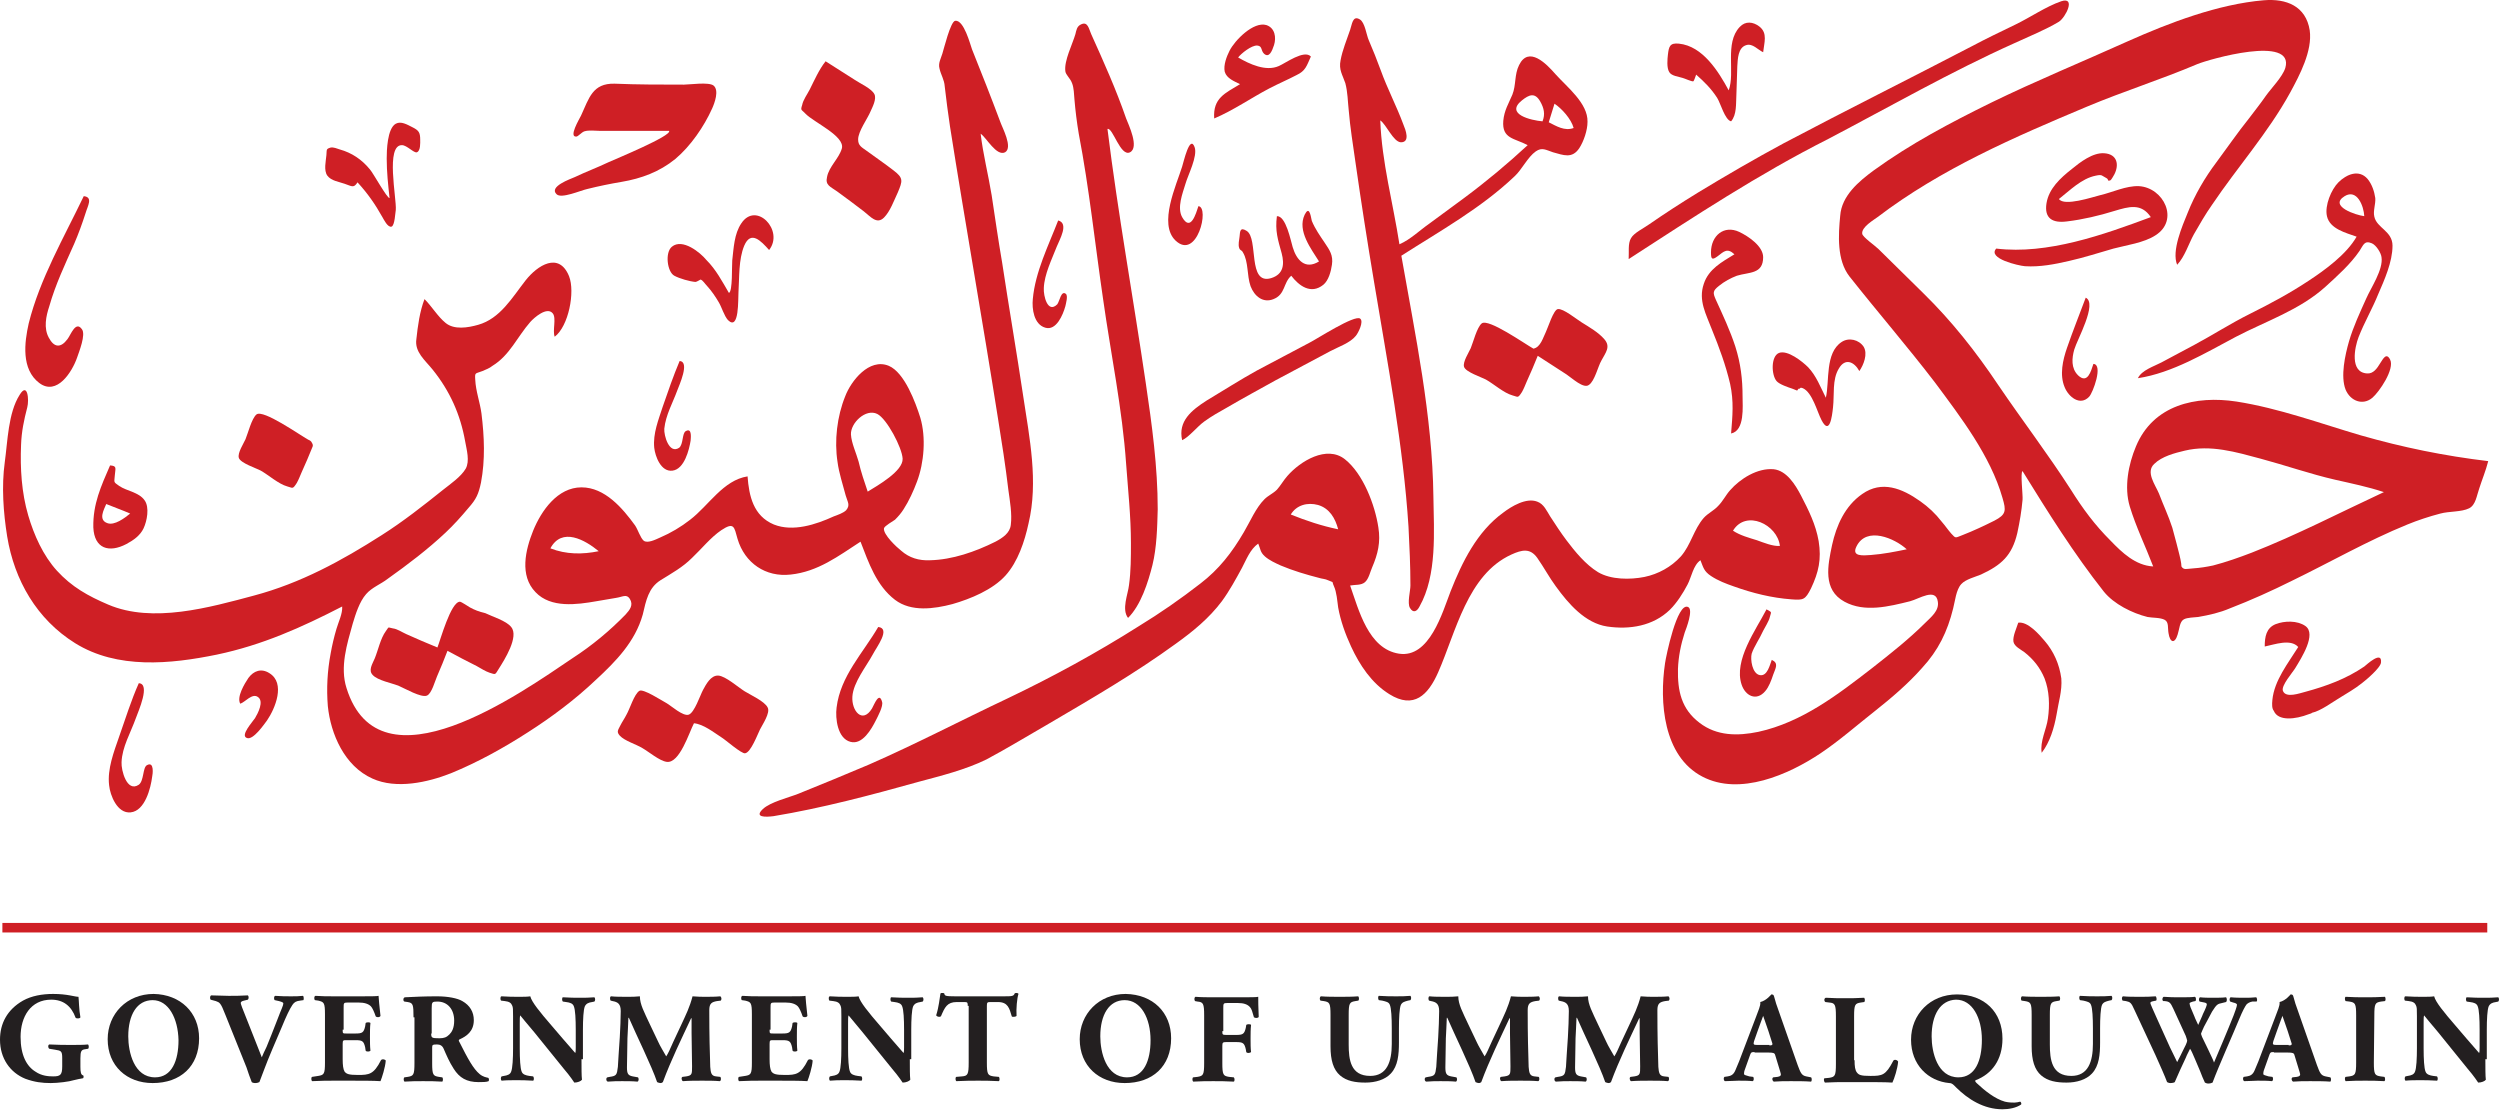 <svg width="227" height="101" viewBox="0 0 227 101" fill="none" xmlns="http://www.w3.org/2000/svg">
<path d="M214.372 39.534C210.678 38.452 206.941 37.067 203.073 36.461C199.379 35.899 195.511 36.764 193.947 40.529C193.252 42.173 192.861 44.251 193.382 45.981C193.947 47.842 194.816 49.617 195.511 51.434C193.904 51.347 192.687 50.179 191.644 49.097C190.21 47.669 189.123 46.198 188.037 44.467C185.951 41.221 183.604 38.149 181.431 34.947C179.432 31.961 177.216 29.148 174.652 26.638C173.305 25.297 171.914 23.955 170.567 22.614C170.263 22.311 169.133 21.532 169.09 21.229C169.003 20.623 170.133 19.974 170.48 19.715C176.217 15.344 182.909 12.445 189.514 9.675C192.817 8.291 196.25 7.209 199.509 5.824C200.552 5.391 208.375 3.141 207.506 6.17C207.245 6.992 206.245 7.988 205.724 8.723C205.246 9.416 204.724 10.065 204.203 10.757C203.16 12.055 202.247 13.397 201.248 14.738C200.205 16.123 199.292 17.681 198.64 19.325C198.162 20.494 197.163 22.787 197.684 24.042C198.38 23.306 198.727 22.138 199.205 21.273C199.727 20.364 200.248 19.455 200.857 18.59C203.16 15.171 205.941 12.055 207.94 8.42C208.809 6.819 209.983 4.612 209.722 2.752C209.374 0.545 207.592 -0.148 205.55 0.025C201.422 0.372 196.989 2.059 193.208 3.747C189.08 5.608 184.865 7.339 180.78 9.329C177.086 11.147 173.479 13.051 170.133 15.474C168.786 16.469 167.221 17.767 167.091 19.585C166.917 21.359 166.787 23.609 167.916 25.081C170.48 28.326 173.175 31.442 175.695 34.73C178.042 37.889 180.736 41.395 181.823 45.203C182.17 46.371 182.17 46.717 181.084 47.28C180.128 47.756 179.215 48.188 178.216 48.578C177.52 48.838 177.607 48.924 177.173 48.448C176.868 48.102 176.608 47.712 176.304 47.366C175.739 46.631 175.087 46.025 174.348 45.505C172.697 44.337 170.871 43.602 169.09 44.856C167.525 45.938 166.743 47.712 166.352 49.487C165.961 51.347 165.483 53.554 167.482 54.636C169.307 55.632 171.523 55.069 173.435 54.593C174.261 54.377 175.782 53.338 175.956 54.636C176.086 55.458 175.348 56.021 174.783 56.584C173.305 58.055 171.654 59.353 170.002 60.651C166.873 63.074 163.614 65.584 159.66 66.45C157.791 66.839 155.879 66.839 154.314 65.628C152.663 64.373 152.315 62.728 152.359 60.738C152.402 59.613 152.62 58.531 152.967 57.449C153.098 57.103 153.793 55.328 153.271 55.112C152.272 54.679 151.272 59.613 151.186 60.218C150.664 63.724 151.012 68.657 154.575 70.517C157.965 72.292 162.397 70.344 165.309 68.397C167.047 67.229 168.612 65.844 170.263 64.546C171.741 63.377 173.262 62.079 174.522 60.651C175.999 59.05 176.825 57.362 177.347 55.242C177.52 54.593 177.607 53.554 178.085 53.035C178.476 52.602 179.346 52.386 179.867 52.17C181.736 51.304 182.692 50.439 183.17 48.405C183.387 47.41 183.561 46.371 183.648 45.376C183.691 44.986 183.43 42.866 183.648 42.779C185.951 46.501 188.298 50.266 191.035 53.727C191.948 54.852 193.599 55.675 194.99 56.021C195.425 56.108 196.163 56.064 196.554 56.281C196.946 56.497 196.815 57.016 196.902 57.492C197.032 58.358 197.467 58.487 197.728 57.622C197.902 57.103 197.902 56.454 198.293 56.237C198.597 56.064 199.249 56.064 199.596 56.021C200.596 55.848 201.552 55.632 202.465 55.242C204.377 54.506 206.289 53.641 208.114 52.732C211.59 51.044 214.98 49.097 218.587 47.626C219.543 47.236 220.586 46.89 221.586 46.631C222.368 46.414 223.498 46.501 224.193 46.155C224.801 45.852 224.888 44.986 225.106 44.38C225.366 43.558 225.714 42.736 225.931 41.871C221.933 41.395 218.152 40.616 214.372 39.534ZM169.872 50.395C169.177 50.439 168.09 50.569 168.568 49.617C169.481 47.756 172.045 48.881 173.131 49.876C172.088 50.093 171.002 50.309 169.872 50.395ZM204.464 50.179C203.334 50.612 202.117 51.044 200.944 51.347C200.335 51.477 199.77 51.564 199.162 51.607C198.51 51.65 198.293 51.78 198.075 51.434C198.075 51.218 198.032 51.088 198.032 51.044C197.988 50.612 197.25 47.929 197.25 47.929C196.902 46.847 196.424 45.852 196.033 44.813C195.685 43.991 194.816 42.866 195.598 42.13C196.294 41.438 197.467 41.135 198.38 40.919C200.726 40.356 203.029 41.048 205.289 41.654C207.549 42.26 209.765 43.039 212.025 43.558C213.546 43.904 215.024 44.207 216.458 44.683C212.46 46.544 208.549 48.578 204.464 50.179Z" fill="#CF1F25"/>
<path d="M59.97 52.689C61.013 52.04 61.969 51.52 62.838 50.655C63.707 49.833 64.533 48.794 65.489 48.145C66.662 47.366 66.662 47.842 66.967 48.924C67.618 51.131 69.531 52.429 71.79 52.17C74.267 51.91 76.136 50.482 78.135 49.184C78.874 51.088 79.569 53.165 81.264 54.463C82.741 55.588 84.827 55.285 86.479 54.852C88.13 54.377 90.129 53.554 91.302 52.256C92.432 51.001 93.041 49.141 93.388 47.539C94.301 43.731 93.475 39.75 92.91 35.985C92.302 31.918 91.607 27.893 90.998 23.869C90.65 21.835 90.346 19.758 90.042 17.724C89.738 15.863 89.26 14.003 89.043 12.142C89.564 12.488 90.477 14.219 91.259 13.829C91.998 13.397 90.998 11.579 90.824 11.06C89.999 8.853 89.129 6.646 88.26 4.482C88.087 4.006 87.522 1.8 86.739 1.886C86.305 1.929 85.696 4.482 85.566 4.872C85.436 5.305 85.175 5.737 85.305 6.213C85.436 6.819 85.74 7.209 85.783 7.858C85.914 9.069 86.088 10.281 86.261 11.493C87.652 20.32 89.216 29.105 90.607 37.933C90.955 40.096 91.302 42.303 91.563 44.51C91.694 45.462 91.911 46.674 91.78 47.669C91.694 48.405 91.042 48.837 90.39 49.184C88.565 50.093 86.479 50.828 84.436 50.871C83.437 50.915 82.568 50.655 81.829 50.006C81.438 49.703 80.177 48.535 80.264 47.972C80.308 47.756 81.09 47.323 81.264 47.193C81.568 46.89 81.829 46.587 82.046 46.241C82.524 45.505 82.959 44.553 83.263 43.731C83.915 42 84.088 39.707 83.567 37.933C83.132 36.548 82.133 33.822 80.699 33.216C78.917 32.48 77.266 34.601 76.744 35.985C76.006 37.803 75.745 40.01 76.049 41.957C76.179 42.952 76.527 43.991 76.788 44.986C76.962 45.592 77.222 45.852 76.831 46.328C76.57 46.587 76.049 46.76 75.701 46.89C74.094 47.626 72.008 48.318 70.269 47.626C68.401 46.847 68.01 45.029 67.879 43.255C65.663 43.602 64.359 45.895 62.664 47.193C61.839 47.842 60.883 48.405 59.97 48.794C59.492 49.011 58.797 49.357 58.449 49.097C58.145 48.837 57.928 48.102 57.667 47.712C56.537 46.155 54.929 44.251 52.8 44.251C50.627 44.251 49.149 46.371 48.41 48.188C47.715 49.919 47.15 52.256 48.628 53.771C50.018 55.242 52.408 54.896 54.147 54.593C54.755 54.506 55.32 54.377 55.928 54.29C56.537 54.203 56.885 53.901 57.189 54.377C57.536 54.939 57.189 55.372 56.798 55.804C55.364 57.276 53.756 58.617 52.017 59.742C47.324 62.901 34.461 72.118 31.462 62.469C30.854 60.565 31.506 58.487 32.027 56.627C32.288 55.761 32.636 54.636 33.244 53.944C33.766 53.338 34.591 53.035 35.2 52.559C37.025 51.261 38.85 49.876 40.458 48.361C41.197 47.669 41.892 46.89 42.544 46.111C43.239 45.332 43.456 44.856 43.674 43.818C44.065 41.741 43.978 39.664 43.717 37.543C43.587 36.548 43.196 35.509 43.152 34.471C43.109 33.779 43.152 33.952 43.804 33.692C44.108 33.562 44.456 33.432 44.717 33.216C46.281 32.264 46.976 30.576 48.15 29.235C48.497 28.845 49.671 27.807 50.192 28.456C50.54 28.889 50.149 30.014 50.366 30.576C51.626 29.624 52.235 26.509 51.67 25.081C50.757 22.83 48.802 24.085 47.715 25.47C46.498 27.028 45.412 28.932 43.413 29.494C42.5 29.754 41.24 29.97 40.458 29.321C39.763 28.759 39.198 27.807 38.546 27.158C38.111 28.283 37.937 29.581 37.807 30.793C37.633 31.961 38.589 32.697 39.285 33.562C40.849 35.509 41.805 37.63 42.24 40.096C42.37 40.832 42.674 41.871 42.283 42.563C41.849 43.299 40.892 43.948 40.241 44.467C38.459 45.895 36.59 47.366 34.678 48.578C31.028 50.915 27.291 52.949 23.075 54.074C19.034 55.155 13.862 56.627 9.821 54.896C7.996 54.117 6.518 53.295 5.171 51.823C3.911 50.439 3.085 48.578 2.564 46.804C1.955 44.727 1.825 42.52 1.912 40.399C1.955 39.188 2.172 38.149 2.477 36.981C2.651 36.332 2.52 34.644 1.781 35.856C0.738 37.5 0.695 40.096 0.434 41.957C0.13 44.164 0.304 46.544 0.651 48.708C1.303 52.689 3.346 56.237 6.822 58.401C10.647 60.781 15.47 60.305 19.686 59.44C23.814 58.574 27.377 56.973 31.071 55.069C31.115 55.718 30.724 56.497 30.55 57.103C30.332 57.838 30.159 58.574 30.028 59.31C29.724 60.911 29.637 62.512 29.767 64.113C30.028 66.666 31.288 69.565 33.809 70.691C35.982 71.686 38.85 71.037 40.936 70.215C43.37 69.219 45.716 67.921 47.932 66.493C50.105 65.108 52.235 63.507 54.103 61.733C55.928 60.045 57.667 58.271 58.362 55.804C58.666 54.506 58.884 53.381 59.97 52.689ZM79.656 37.587C80.525 38.019 81.916 40.659 81.959 41.654C82.003 42.779 79.699 44.078 78.787 44.64C78.483 43.731 78.178 42.866 77.961 41.914C77.744 41.135 77.309 40.226 77.266 39.447C77.222 38.409 78.613 37.067 79.656 37.587ZM49.975 49.79C51.018 47.842 53.104 49.011 54.364 50.049C52.887 50.352 51.409 50.352 49.975 49.79Z" fill="#CF1F25"/>
<path d="M95.3 65.671C99.211 63.377 103.079 61.127 106.773 58.444C108.337 57.319 109.771 56.151 110.945 54.593C111.64 53.641 112.205 52.602 112.77 51.564C113.161 50.828 113.508 49.876 114.247 49.357C114.465 49.876 114.421 50.136 114.856 50.525C115.247 50.871 115.812 51.131 116.29 51.347C117.42 51.823 118.593 52.17 119.766 52.472C120.027 52.559 120.331 52.559 120.592 52.689C121.2 52.949 120.896 52.732 121.113 53.208C121.374 53.771 121.418 54.55 121.505 55.155C121.722 56.367 122.156 57.579 122.678 58.704C123.46 60.392 124.547 62.036 126.154 63.031C128.371 64.416 129.674 63.118 130.587 61.041C132.195 57.406 133.238 52.17 137.236 50.352C138.192 49.919 138.931 49.746 139.583 50.655C140.191 51.52 140.669 52.429 141.277 53.251C142.407 54.809 143.928 56.583 145.927 56.886C147.97 57.189 150.099 56.843 151.62 55.372C152.272 54.723 152.793 53.901 153.228 53.078C153.576 52.429 153.749 51.304 154.401 50.871C154.662 51.52 154.706 51.867 155.357 52.299C156.009 52.732 156.705 52.992 157.443 53.251C159.138 53.857 160.876 54.29 162.658 54.42C163.745 54.506 163.918 54.463 164.44 53.425C165.135 51.953 165.396 50.785 165.135 49.14C164.874 47.626 164.223 46.328 163.527 44.986C163.006 43.991 162.224 42.736 161.05 42.606C159.573 42.476 158.008 43.472 157.096 44.51C156.705 44.943 156.444 45.505 156.009 45.938C155.618 46.371 155.097 46.587 154.706 47.02C153.793 48.059 153.532 49.487 152.62 50.525C151.75 51.477 150.577 52.126 149.317 52.386C148.013 52.646 146.275 52.646 145.102 51.953C143.972 51.261 143.016 50.093 142.233 49.054C141.712 48.361 141.234 47.626 140.756 46.89C140.452 46.414 140.191 45.765 139.583 45.549C138.583 45.159 137.236 45.981 136.497 46.544C134.107 48.275 132.76 51.044 131.717 53.684C130.978 55.588 129.805 59.786 127.024 59.353C124.242 58.92 123.373 55.372 122.591 53.165C123.026 53.078 123.59 53.165 123.938 52.862C124.286 52.559 124.416 51.91 124.59 51.52C125.111 50.309 125.372 49.227 125.155 47.886C124.851 45.852 123.764 42.996 122.113 41.697C120.462 40.399 118.071 41.87 116.898 43.212C116.55 43.602 116.29 44.078 115.942 44.467C115.594 44.813 115.16 44.986 114.812 45.332C114.03 46.111 113.508 47.366 112.944 48.318C111.857 50.179 110.684 51.694 108.989 52.992C107.207 54.377 105.339 55.675 103.427 56.843C99.602 59.266 95.561 61.473 91.476 63.421C87.261 65.411 83.132 67.575 78.873 69.436C76.744 70.344 74.615 71.21 72.485 72.075C71.616 72.421 69.965 72.811 69.269 73.46C68.444 74.239 69.53 74.196 70.225 74.109C74.658 73.374 79.047 72.205 83.393 70.993C85.479 70.431 87.608 69.912 89.564 68.96C91.433 67.964 93.345 66.796 95.3 65.671ZM161.615 49.573C160.963 49.617 160.138 49.27 159.529 49.054C158.834 48.837 158.008 48.621 157.356 48.188C158.53 46.241 161.398 47.626 161.615 49.573ZM119.679 45.852C120.722 46.155 121.244 47.063 121.505 48.059C120.027 47.756 118.593 47.28 117.202 46.717C117.724 45.852 118.723 45.592 119.679 45.852Z" fill="#CF1F25"/>
<path d="M122.461 9.978C122.592 11.579 122.852 13.137 123.07 14.695C123.591 18.33 124.156 21.965 124.765 25.6C125.981 32.956 127.415 40.399 127.893 47.842C127.98 49.617 128.067 51.391 128.067 53.165C128.067 53.641 127.763 54.766 128.024 55.199C128.328 55.718 128.676 55.502 128.893 55.069C130.501 52.213 130.197 48.275 130.153 45.116C130.066 37.76 128.502 30.403 127.242 23.22C130.762 20.97 134.499 18.892 137.541 15.993C138.193 15.387 138.714 14.262 139.453 13.743C140.018 13.354 140.366 13.613 141.017 13.829C141.973 14.089 142.756 14.435 143.408 13.44C143.799 12.834 144.146 11.839 144.146 11.06C144.19 9.372 142.278 7.901 141.235 6.733C140.409 5.781 138.801 4.136 137.932 5.911C137.497 6.776 137.671 7.728 137.324 8.593C136.976 9.416 136.585 10.021 136.498 10.973C136.368 12.618 137.497 12.531 138.714 13.18C136.889 14.868 134.977 16.469 132.934 17.984C131.891 18.763 130.805 19.542 129.762 20.32C128.893 20.926 128.067 21.748 127.068 22.181C126.503 18.503 125.46 14.695 125.329 10.93C125.894 11.32 126.503 12.877 127.198 12.921C128.067 12.921 127.633 11.796 127.415 11.276C126.807 9.632 125.981 8.074 125.373 6.387C125.025 5.435 124.678 4.569 124.287 3.66C124.069 3.184 123.939 2.016 123.461 1.756C122.809 1.367 122.766 2.232 122.592 2.708C122.288 3.617 121.896 4.526 121.723 5.478C121.549 6.343 121.896 6.776 122.157 7.555C122.374 8.377 122.374 9.199 122.461 9.978ZM141.148 9.416C141.8 9.848 142.669 10.8 142.886 11.623C142.06 11.925 141.322 11.45 140.626 11.103C140.8 10.541 140.974 9.978 141.148 9.416ZM138.193 9.113C138.845 8.593 139.366 8.377 139.844 9.199C140.192 9.805 140.322 10.368 140.061 11.017C139.018 10.93 136.628 10.368 138.193 9.113Z" fill="#CF1F25"/>
<path d="M97.343 7.555C97.516 7.988 97.516 8.55 97.56 9.026C97.647 10.065 97.777 11.103 97.951 12.142C98.907 17.118 99.429 22.181 100.167 27.201C100.863 32.134 101.906 37.111 102.253 42.13C102.427 44.51 102.688 46.89 102.688 49.314C102.688 50.612 102.688 51.867 102.514 53.122C102.427 53.944 101.819 55.329 102.427 56.108C103.6 54.939 104.252 52.862 104.643 51.304C105.035 49.703 105.078 47.886 105.121 46.241C105.121 42.39 104.6 38.582 104.035 34.774C102.905 27.071 101.515 19.412 100.558 11.709C101.036 11.536 101.732 14.262 102.601 13.829C103.47 13.397 102.471 11.32 102.253 10.757C101.341 8.117 100.211 5.608 99.081 3.098C98.864 2.622 98.777 1.886 98.125 2.232C97.777 2.405 97.734 2.752 97.647 3.098C97.386 4.007 96.604 5.521 96.734 6.473C96.778 6.819 97.169 7.079 97.343 7.555Z" fill="#CF1F25"/>
<path d="M53.322 17.162C54.364 16.902 55.407 16.686 56.45 16.512C58.232 16.209 59.883 15.604 61.318 14.435C62.708 13.267 63.925 11.493 64.664 9.848C64.881 9.372 65.316 8.204 64.794 7.771C64.36 7.425 62.621 7.685 62.1 7.685C60.014 7.685 57.885 7.685 55.799 7.598C53.8 7.555 53.495 8.896 52.757 10.498C52.583 10.844 51.627 12.445 52.322 12.402C52.496 12.402 52.8 12.012 53.061 11.925C53.495 11.796 54.017 11.882 54.451 11.882C56.537 11.882 58.623 11.882 60.753 11.882C61.057 12.315 55.799 14.479 55.234 14.738C54.234 15.214 53.191 15.604 52.192 16.08C51.801 16.253 49.802 16.945 50.54 17.638C50.975 18.07 52.713 17.291 53.322 17.162Z" fill="#CF1F25"/>
<path d="M213.981 21.489C213.068 23.09 211.113 24.518 209.592 25.513C207.897 26.638 206.115 27.59 204.29 28.499C202.552 29.365 200.944 30.403 199.249 31.312C198.249 31.831 197.25 32.394 196.25 32.913C195.599 33.259 194.469 33.605 194.121 34.341C197.25 33.865 200.249 32.047 203.03 30.576C205.768 29.148 208.809 28.153 211.156 26.033C212.243 25.037 213.416 23.999 214.242 22.787C214.589 22.268 214.676 21.792 215.371 22.095C215.763 22.268 216.197 22.96 216.241 23.35C216.414 24.475 215.285 26.119 214.85 27.114C214.285 28.369 213.677 29.668 213.286 31.009C212.938 32.221 212.503 34.168 212.981 35.38C213.416 36.418 214.546 36.851 215.415 36.115C216.023 35.596 217.457 33.519 217.023 32.653C216.675 31.961 216.371 32.61 216.11 32.999C215.849 33.432 215.502 33.952 214.937 33.908C213.329 33.822 213.807 31.528 214.155 30.619C214.676 29.278 215.415 28.023 215.936 26.725C216.501 25.427 217.24 23.782 217.24 22.311C217.24 20.97 215.806 20.71 215.589 19.671C215.458 19.152 215.719 18.546 215.676 17.984C215.589 17.378 215.371 16.729 214.98 16.253C214.198 15.344 213.068 15.82 212.329 16.556C211.678 17.205 211.069 18.676 211.287 19.628C211.547 20.797 213.025 21.143 213.981 21.489ZM212.894 17.811C214.024 17.118 214.633 18.719 214.676 19.628C213.937 19.542 211.417 18.719 212.894 17.811Z" fill="#CF1F25"/>
<path d="M182.909 3.92C184.213 3.314 185.734 2.708 186.95 1.973C187.559 1.583 188.515 -0.321 187.168 0.112C185.777 0.588 184.343 1.583 182.996 2.232C181.649 2.881 180.302 3.53 178.998 4.223C173.348 7.165 167.612 10.021 161.963 13.007C159.312 14.435 156.705 15.95 154.141 17.508C152.663 18.416 151.186 19.369 149.751 20.364C149.273 20.71 148.361 21.143 148.1 21.619C147.796 22.095 147.926 22.96 147.883 23.523C153.836 19.671 159.66 15.82 166.004 12.618C171.61 9.675 177.129 6.516 182.909 3.92Z" fill="#CF1F25"/>
<path d="M73.138 10.324C73.876 11.103 76.745 12.358 76.44 13.483C76.18 14.392 75.267 15.128 75.093 16.08C74.919 16.815 75.397 16.945 76.006 17.378C76.832 17.984 77.657 18.59 78.439 19.195C79.048 19.671 79.613 20.407 80.265 19.758C80.829 19.195 81.177 18.2 81.525 17.465C81.959 16.426 82.046 16.166 81.134 15.474C80.352 14.868 79.526 14.306 78.7 13.7C78.222 13.354 77.918 13.224 77.918 12.661C77.918 11.925 78.787 10.757 79.048 10.108C79.222 9.719 79.613 8.983 79.395 8.55C79.135 8.031 78.048 7.555 77.614 7.252C76.745 6.689 75.832 6.127 74.963 5.564C74.355 6.343 73.963 7.252 73.529 8.117C73.311 8.55 72.92 9.069 72.834 9.545C72.66 10.065 72.79 9.935 73.138 10.324Z" fill="#CF1F25"/>
<path d="M195.729 21.359C197.902 19.974 196.467 17.032 194.208 16.902C193.034 16.859 191.818 17.464 190.688 17.724C189.992 17.897 187.428 18.763 186.95 18.07C187.95 17.291 188.993 16.209 190.297 15.95C190.905 15.82 190.818 15.95 191.253 16.166C191.513 16.296 191.296 16.469 191.6 16.383C191.731 16.339 191.948 15.863 191.991 15.82C192.426 14.955 192.252 14.003 191.079 13.916C190.036 13.829 188.863 14.738 188.124 15.344C187.081 16.166 186.038 17.118 185.821 18.46C185.603 19.845 186.385 20.277 187.689 20.104C189.123 19.931 190.601 19.585 191.991 19.152C193.295 18.763 194.425 18.416 195.294 19.715C190.992 21.316 185.907 23.133 181.258 22.571C180.432 23.479 183.3 24.128 183.865 24.172C185.212 24.258 186.559 23.999 187.863 23.696C189.21 23.393 190.557 22.96 191.904 22.571C193.034 22.268 194.686 22.051 195.729 21.359Z" fill="#CF1F25"/>
<path d="M69.704 64.243C69.443 63.68 68.096 63.075 67.618 62.772C67.053 62.425 65.88 61.387 65.228 61.343C64.532 61.3 64.098 62.166 63.837 62.642C63.577 63.118 63.055 64.719 62.533 64.892C62.012 65.065 60.926 64.07 60.535 63.853C60.056 63.594 58.405 62.512 58.057 62.728C57.58 63.031 57.188 64.373 56.884 64.892C56.71 65.238 56.493 65.541 56.319 65.887C56.102 66.32 55.972 66.45 56.276 66.796C56.71 67.272 57.753 67.575 58.318 67.921C58.927 68.267 59.883 69.09 60.535 69.176C61.708 69.349 62.577 66.493 63.012 65.671C63.881 65.757 64.793 66.493 65.532 66.969C65.836 67.142 67.357 68.484 67.661 68.397C68.183 68.311 68.791 66.666 69.009 66.233C69.226 65.801 69.965 64.719 69.704 64.243Z" fill="#CF1F25"/>
<path d="M42.674 55.155C42.587 55.112 41.892 54.636 41.762 54.636C40.936 54.636 39.98 58.141 39.719 58.79C38.763 58.401 37.851 58.011 36.895 57.579C36.504 57.406 36.069 57.103 35.678 57.059C35.156 56.973 35.374 56.843 35.026 57.319C34.548 57.968 34.331 59.05 34.026 59.786C33.809 60.305 33.418 60.867 33.853 61.3C34.287 61.776 35.591 62.036 36.156 62.252C36.764 62.512 38.242 63.377 38.763 63.161C39.198 62.988 39.502 61.819 39.676 61.43C40.023 60.651 40.328 59.872 40.632 59.093C41.501 59.569 42.414 60.045 43.283 60.478C43.674 60.694 44.065 60.954 44.456 61.084C45.021 61.257 44.934 61.3 45.282 60.738C45.803 59.916 47.15 57.795 46.412 56.93C45.977 56.367 44.673 55.978 44.065 55.675C43.5 55.545 43.066 55.372 42.674 55.155Z" fill="#CF1F25"/>
<path d="M141.452 28.066C141.061 28.11 140.539 29.797 140.365 30.143C140.105 30.663 139.887 31.528 139.236 31.658C138.453 31.225 135.151 28.889 134.542 29.365C134.108 29.711 133.76 31.096 133.543 31.615C133.369 32.004 132.804 32.87 132.934 33.302C133.065 33.779 134.542 34.255 134.933 34.471C135.629 34.86 136.541 35.682 137.324 35.899C137.845 36.029 137.802 36.202 138.193 35.596C138.366 35.293 138.497 34.947 138.627 34.644C138.975 33.865 139.323 33.086 139.627 32.307C140.496 32.87 141.365 33.432 142.234 33.995C142.756 34.341 143.799 35.336 144.277 34.947C144.798 34.601 145.102 33.259 145.406 32.74C145.798 32.004 146.276 31.485 145.667 30.793C145.146 30.187 144.32 29.711 143.625 29.278C143.19 29.018 141.93 27.98 141.452 28.066Z" fill="#CF1F25"/>
<path d="M3.563 34.774C5.171 35.985 6.562 33.735 6.996 32.48C7.17 31.961 7.822 30.36 7.431 29.884C6.866 29.105 6.431 30.403 6.127 30.793C5.519 31.615 4.911 31.572 4.432 30.663C3.954 29.797 4.172 28.715 4.476 27.807C5.041 25.816 5.91 23.999 6.736 22.138C7.127 21.229 7.474 20.277 7.779 19.325C7.952 18.719 8.474 17.897 7.605 17.811C5.823 21.532 3.607 25.34 2.607 29.365C2.216 31.096 1.912 33.519 3.563 34.774Z" fill="#CF1F25"/>
<path d="M156.096 25.946C156.574 25.557 157.139 25.254 157.704 25.037C158.834 24.691 160.094 24.907 160.094 23.35C160.094 22.354 158.747 21.446 157.921 21.056C156.531 20.407 155.357 21.402 155.357 22.917C155.357 23.523 155.444 23.652 155.966 23.263C156.531 22.83 156.835 22.484 157.487 23.09C156.357 23.782 155.14 24.431 154.705 25.773C154.184 27.288 154.923 28.542 155.444 29.927C156.096 31.528 156.704 33.173 157.096 34.86C157.443 36.461 157.313 37.76 157.183 39.361C158.443 39.101 158.225 36.894 158.225 35.985C158.225 34.428 158.052 33 157.574 31.485C157.096 30.014 156.444 28.629 155.792 27.201C155.531 26.595 155.488 26.422 156.096 25.946Z" fill="#CF1F25"/>
<path d="M107.338 39.967C107.946 39.707 108.729 38.712 109.337 38.279C109.989 37.803 110.684 37.413 111.379 37.024C112.857 36.158 114.378 35.336 115.855 34.514C117.507 33.649 119.158 32.74 120.81 31.874C121.548 31.485 122.591 31.139 123.113 30.49C123.33 30.23 123.852 29.192 123.504 28.932C123.026 28.542 119.549 30.793 118.941 31.096C117.333 31.961 115.725 32.783 114.117 33.649C112.553 34.514 111.075 35.466 109.554 36.375C108.207 37.24 106.947 38.236 107.338 39.967Z" fill="#CF1F25"/>
<path d="M118.462 19.498C117.767 20.97 119.071 22.614 119.766 23.739C118.506 24.518 117.724 23.609 117.376 22.441C117.202 21.878 116.768 19.585 115.942 19.628C115.768 20.97 116.029 21.748 116.377 23.003C116.637 23.999 116.55 24.907 115.42 25.254C113.248 25.903 114.291 21.662 113.204 20.97C112.596 20.58 112.596 21.013 112.552 21.489C112.509 21.792 112.422 22.224 112.509 22.484C112.596 22.787 112.726 22.657 112.857 22.917C113.378 23.782 113.204 24.994 113.552 25.989C113.899 26.898 114.682 27.547 115.638 27.158C116.724 26.725 116.507 25.686 117.246 25.037C117.941 25.946 119.027 26.768 120.157 25.859C120.635 25.47 120.853 24.648 120.939 24.042C121.07 23.177 120.722 22.701 120.288 22.051C119.853 21.402 119.419 20.797 119.114 20.061C118.984 19.412 118.854 18.719 118.462 19.498Z" fill="#CF1F25"/>
<path d="M214.676 60.521C213.024 61.646 211.243 62.295 209.331 62.815C208.809 62.945 207.549 63.421 207.288 62.728C207.114 62.252 208.157 61.084 208.418 60.651C208.939 59.786 210.374 57.579 209.331 56.843C208.592 56.324 207.418 56.367 206.636 56.67C205.767 57.016 205.637 57.838 205.637 58.704C206.506 58.531 207.983 57.968 208.679 58.747C207.766 60.218 206.506 61.776 206.332 63.55C206.289 63.983 206.289 64.329 206.462 64.546C206.854 65.498 208.418 65.325 209.635 64.849C209.722 64.805 209.852 64.805 209.939 64.719C210.721 64.546 211.764 63.767 212.416 63.377C213.111 62.945 213.807 62.555 214.458 62.036C214.806 61.776 216.197 60.608 216.197 60.132C216.284 59.05 214.893 60.348 214.676 60.521Z" fill="#CF1F25"/>
<path d="M61.013 22.398C60.361 22.917 60.578 24.691 61.23 25.037C61.708 25.297 62.621 25.556 63.142 25.6C63.273 25.6 63.577 25.383 63.62 25.383C63.837 25.47 64.011 25.773 64.185 25.946C64.62 26.422 64.967 26.941 65.272 27.461C65.532 27.893 65.749 28.672 66.097 29.062C67.14 30.1 67.01 27.114 67.053 26.552C67.14 25.21 67.053 23.566 67.575 22.311C68.183 20.883 69.096 21.878 69.835 22.701C71.225 20.926 68.661 18.243 67.314 20.277C66.662 21.229 66.619 22.527 66.488 23.652C66.445 24.085 66.532 26.509 66.184 26.595C65.576 25.556 65.011 24.475 64.142 23.609C63.577 22.917 61.969 21.619 61.013 22.398Z" fill="#CF1F25"/>
<path d="M115.247 8.031C116.073 7.598 116.898 7.252 117.724 6.819C118.55 6.43 118.637 5.997 119.028 5.132C118.419 4.482 116.725 5.737 116.116 5.997C114.943 6.516 113.465 5.824 112.422 5.218C112.683 4.872 113.639 4.093 114.161 4.136C114.639 4.18 114.465 4.569 114.769 4.872C115.247 5.305 115.508 4.612 115.682 4.093C115.899 3.401 115.769 2.535 114.986 2.276C113.813 1.929 112.118 3.66 111.64 4.612C111.379 5.132 111.075 5.911 111.206 6.516C111.379 7.122 112.075 7.382 112.596 7.641C111.249 8.464 110.119 8.896 110.25 10.757C111.988 10.021 113.596 8.896 115.247 8.031Z" fill="#CF1F25"/>
<path d="M31.289 16.686C31.94 16.902 32.114 17.118 32.462 16.556C33.374 17.551 34.07 18.546 34.722 19.715C34.852 19.931 35.2 20.667 35.547 20.58C35.852 20.494 35.895 19.239 35.938 19.066C36.025 18.027 34.982 13.137 36.503 13.18C36.938 13.18 37.59 13.916 37.85 13.829C38.198 13.7 38.155 12.964 38.155 12.704C38.155 12.012 38.024 11.839 37.416 11.536C36.981 11.32 36.416 10.973 35.938 11.233C35.156 11.666 35.113 13.7 35.113 14.392C35.113 15.604 35.243 16.815 35.373 17.984C35.156 18.027 33.896 15.733 33.592 15.387C32.853 14.479 31.94 13.873 30.854 13.57C30.593 13.483 30.289 13.354 30.028 13.397C29.594 13.527 29.681 13.57 29.637 14.089C29.594 14.608 29.377 15.474 29.724 15.95C30.072 16.426 30.811 16.512 31.289 16.686Z" fill="#CF1F25"/>
<path d="M152.794 7.079C152.968 7.122 153.62 7.425 153.75 7.382C153.837 7.339 153.967 6.862 154.011 6.776C154.75 7.425 155.402 8.074 155.923 8.896C156.227 9.372 156.618 10.887 157.183 11.017C157.705 10.411 157.618 9.416 157.661 8.68C157.705 7.771 157.705 6.906 157.748 5.997C157.792 5.391 157.792 4.309 158.574 4.093C159.139 3.92 159.617 4.526 160.095 4.742C160.182 3.877 160.529 3.011 159.747 2.405C159.182 1.973 158.487 1.886 157.965 2.449C156.575 3.92 157.574 6.56 156.966 8.204C156.053 6.516 154.619 4.18 152.446 3.963C151.621 3.877 151.534 4.223 151.447 4.958C151.403 5.348 151.317 6.17 151.577 6.56C151.795 6.906 152.403 6.949 152.794 7.079Z" fill="#CF1F25"/>
<path d="M164.179 33.346C163.658 32.827 162.31 31.745 161.528 32.048C160.789 32.35 160.833 34.038 161.311 34.601C161.572 34.904 162.354 35.163 162.745 35.293C162.875 35.336 163.049 35.423 163.18 35.466C163.223 35.423 163.266 35.336 163.31 35.293C163.527 35.336 163.353 35.12 163.701 35.25C164.57 35.639 165.005 37.413 165.396 38.149C166.135 39.577 166.352 37.803 166.439 36.981C166.569 35.856 166.352 34.471 166.96 33.476C167.525 32.48 168.351 32.827 168.829 33.692C169.22 33.129 169.611 32.134 169.22 31.485C168.785 30.836 167.873 30.619 167.221 31.052C165.7 32.048 166.135 34.601 165.787 36.115C165.309 35.163 164.918 34.125 164.179 33.346Z" fill="#CF1F25"/>
<path d="M11.472 49.4C12.124 49.054 12.732 48.621 13.037 47.972C13.341 47.323 13.601 46.068 13.123 45.419C12.602 44.683 11.515 44.597 10.82 44.121C10.255 43.731 10.386 43.818 10.429 43.126C10.473 42.52 10.646 42.303 9.994 42.26C9.169 44.164 8.43 45.765 8.474 47.886C8.56 49.833 9.908 50.222 11.472 49.4ZM9.647 45.765C10.386 46.068 11.124 46.328 11.82 46.631C11.342 47.02 10.386 47.756 9.734 47.496C8.908 47.193 9.43 46.284 9.647 45.765Z" fill="#CF1F25"/>
<path d="M79.265 59.396C79.569 58.79 80.916 57.059 79.743 56.93C78.352 59.31 76.31 61.387 75.962 64.243C75.832 65.238 76.049 67.056 77.222 67.359C78.309 67.661 79.135 66.19 79.526 65.411C79.699 65.065 80.221 64.113 80.091 63.724C79.83 62.772 79.395 63.94 79.178 64.329C78.309 65.757 77.309 64.546 77.396 63.248C77.483 61.949 78.656 60.521 79.265 59.396Z" fill="#CF1F25"/>
<path d="M185.647 58.185C185.169 57.622 184.126 56.41 183.257 56.54C183.126 56.973 182.735 57.795 182.822 58.271C182.909 58.704 183.474 58.964 183.822 59.223C184.647 59.872 185.256 60.651 185.647 61.603C186.081 62.728 186.125 64.026 185.951 65.238C185.821 66.233 185.212 67.315 185.386 68.354C186.125 67.402 186.516 66.104 186.733 64.892C186.907 63.767 187.255 62.728 187.168 61.603C186.994 60.305 186.472 59.137 185.647 58.185Z" fill="#CF1F25"/>
<path d="M61.491 35.466C61.665 34.99 62.664 32.827 61.708 32.783C61.144 34.125 60.665 35.509 60.187 36.894C59.796 38.106 59.275 39.361 59.405 40.659C59.492 41.438 60.014 42.866 61.056 42.736C62.143 42.606 62.578 40.832 62.708 40.01C62.708 39.88 62.882 38.798 62.273 39.144C61.926 39.318 62.056 40.356 61.665 40.659C60.752 41.265 60.274 39.534 60.318 38.928C60.448 37.673 61.1 36.548 61.491 35.466Z" fill="#CF1F25"/>
<path d="M12.341 65.195C12.558 64.589 13.688 62.079 12.602 62.036C11.906 63.594 11.385 65.281 10.82 66.882C10.342 68.267 9.733 69.825 9.907 71.296C9.994 72.205 10.646 73.893 11.863 73.763C13.167 73.633 13.688 71.556 13.818 70.517C13.862 70.344 14.036 69.089 13.34 69.479C12.949 69.695 13.08 70.907 12.602 71.253C11.515 71.989 10.994 69.912 11.037 69.219C11.081 67.835 11.863 66.536 12.341 65.195Z" fill="#CF1F25"/>
<path d="M94.909 29.754C95.909 30.057 96.517 28.586 96.734 27.807C96.778 27.59 96.995 26.855 96.778 26.682C96.343 26.335 96.213 27.374 95.996 27.634C95.126 28.499 94.735 26.855 94.779 26.162C94.822 24.907 95.517 23.523 95.952 22.398C96.213 21.748 97.082 20.277 96.082 20.018C95.213 22.268 93.997 24.691 93.779 27.158C93.692 28.023 93.866 29.451 94.909 29.754Z" fill="#CF1F25"/>
<path d="M108.816 18.719C108.598 19.369 108.12 21.099 107.338 19.715C106.86 18.849 107.381 17.551 107.642 16.686C107.859 15.907 108.772 14.176 108.468 13.354C108.033 12.185 107.468 14.738 107.338 15.128C106.817 16.815 105.165 20.32 106.73 21.835C108.685 23.696 109.858 18.806 108.816 18.719Z" fill="#CF1F25"/>
<path d="M24.466 61.127C23.727 60.651 23.032 60.911 22.554 61.56C22.206 62.079 21.468 63.291 21.815 63.897C22.25 63.767 22.902 62.901 23.423 63.291C23.988 63.68 23.423 64.762 23.163 65.195C22.945 65.541 21.772 66.796 22.424 67.012C22.989 67.229 23.988 65.757 24.249 65.411C24.988 64.329 25.944 62.036 24.466 61.127Z" fill="#CF1F25"/>
<path d="M189.384 27.028C188.819 28.542 188.211 30.057 187.689 31.572C187.298 32.697 186.994 34.038 187.472 35.163C187.82 36.029 188.863 36.894 189.688 36.029C190.036 35.682 190.992 33.086 190.08 33.043C189.862 33.692 189.558 34.904 188.689 34.081C188.037 33.432 188.124 32.523 188.341 31.745C188.602 30.836 190.471 27.547 189.384 27.028Z" fill="#CF1F25"/>
<path d="M160.095 57.276C160.269 56.93 160.616 56.41 160.703 56.021C160.834 55.502 160.92 55.632 160.399 55.329C159.443 57.189 157.4 59.959 158.139 62.166C158.487 63.204 159.486 63.68 160.269 62.772C160.616 62.382 160.834 61.776 161.007 61.257C161.225 60.651 161.529 60.218 160.877 59.916C160.703 60.348 160.486 61.43 159.791 61.3C159.095 61.17 158.921 59.872 159.052 59.353C159.269 58.704 159.791 57.968 160.095 57.276Z" fill="#CF1F25"/>
<path d="M28.333 40.226C28.246 40.01 28.073 39.967 27.986 39.923C27.203 39.49 23.901 37.154 23.292 37.63C22.858 37.976 22.51 39.361 22.293 39.88C22.119 40.27 21.554 41.135 21.684 41.568C21.815 42.044 23.292 42.52 23.683 42.736C24.379 43.126 25.291 43.948 26.073 44.164C26.595 44.294 26.552 44.467 26.943 43.861C27.116 43.558 27.247 43.212 27.377 42.909C27.725 42.13 28.073 41.351 28.377 40.572C28.42 40.486 28.42 40.356 28.333 40.226Z" fill="#CF1F25"/>
<path d="M7.301 96.871C7.301 97.347 7.344 97.606 7.561 97.65C7.605 97.693 7.605 97.909 7.518 97.909C7.301 97.953 6.997 97.996 6.692 98.082C6.301 98.212 5.258 98.342 4.606 98.342C3.824 98.342 3.129 98.256 2.303 97.953C0.913 97.39 0 96.092 0 94.404C0 92.933 0.652 91.678 2.086 90.856C2.868 90.423 3.824 90.25 4.824 90.25C6.127 90.25 6.779 90.51 7.127 90.51C7.17 90.856 7.17 91.678 7.301 92.371C7.257 92.5 6.953 92.5 6.866 92.414C6.475 91.332 5.736 90.769 4.65 90.769C2.781 90.769 1.869 92.327 1.869 94.145C1.869 95.832 2.434 96.828 3.216 97.304C3.781 97.693 4.389 97.736 4.824 97.736C5.476 97.736 5.649 97.606 5.649 96.828V96.092C5.649 95.443 5.562 95.4 4.998 95.313L4.476 95.227C4.346 95.14 4.346 94.88 4.476 94.837C5.302 94.88 5.867 94.88 6.475 94.88C7.04 94.88 7.605 94.88 7.996 94.837C8.083 94.924 8.083 95.183 7.996 95.227L7.735 95.27C7.388 95.313 7.301 95.443 7.301 96.092V96.871Z" fill="#231F20"/>
<path d="M18.078 94.275C18.078 96.828 16.383 98.342 13.862 98.342C11.516 98.342 9.777 96.784 9.777 94.361C9.777 92.067 11.516 90.25 13.949 90.25C16.383 90.293 18.078 91.938 18.078 94.275ZM13.862 90.813C12.428 90.813 11.646 92.154 11.646 94.101C11.646 95.529 12.168 97.823 14.08 97.823C15.601 97.823 16.209 96.308 16.209 94.448C16.166 92.457 15.296 90.813 13.862 90.813Z" fill="#231F20"/>
<path d="M24.727 95.27C24.118 96.698 23.814 97.606 23.553 98.256C23.466 98.299 23.336 98.342 23.162 98.342C23.032 98.342 22.901 98.299 22.858 98.256C22.727 97.953 22.51 97.304 22.38 96.914L20.468 92.154C20.033 91.029 19.946 91.029 19.599 90.899L19.121 90.769C19.034 90.639 19.077 90.423 19.164 90.38C19.773 90.38 20.164 90.423 20.772 90.423C21.294 90.423 21.815 90.423 22.51 90.38C22.597 90.466 22.597 90.683 22.51 90.769L22.163 90.856C21.945 90.899 21.858 90.986 21.858 91.072C21.858 91.159 22.032 91.635 22.336 92.371L23.379 95.01L23.77 96.005C23.857 95.789 24.031 95.4 24.205 95.053L24.64 93.972C24.944 93.236 25.422 91.938 25.596 91.548C25.683 91.332 25.726 91.202 25.726 91.115C25.726 91.029 25.639 90.986 25.335 90.899L24.944 90.813C24.857 90.726 24.857 90.466 24.987 90.423C25.552 90.466 25.987 90.466 26.421 90.466C26.812 90.466 27.16 90.466 27.508 90.423C27.595 90.466 27.595 90.769 27.551 90.813L27.247 90.856C26.899 90.899 26.726 90.986 26.552 91.245C26.291 91.635 25.987 92.284 25.596 93.236L24.727 95.27Z" fill="#231F20"/>
<path d="M31.115 93.496C31.115 93.842 31.115 93.842 31.463 93.842H32.288C32.897 93.842 33.027 93.755 33.157 93.193L33.201 92.89C33.288 92.803 33.592 92.803 33.636 92.89C33.592 93.279 33.592 93.669 33.592 94.145C33.592 94.577 33.592 95.01 33.636 95.4C33.592 95.486 33.288 95.529 33.201 95.4L33.157 95.097C33.027 94.534 32.897 94.448 32.288 94.448H31.463C31.158 94.448 31.115 94.448 31.115 94.794V96.178C31.115 96.698 31.158 97.087 31.289 97.304C31.463 97.52 31.68 97.606 32.506 97.606C33.505 97.606 33.94 97.563 34.592 96.265C34.678 96.135 34.983 96.178 35.026 96.308C34.983 96.914 34.678 97.866 34.548 98.169C33.94 98.126 32.81 98.126 31.854 98.126H30.333C29.768 98.126 29.203 98.126 28.334 98.169C28.247 98.082 28.247 97.823 28.334 97.78L28.899 97.693C29.42 97.606 29.507 97.52 29.507 96.481V92.111C29.507 91.029 29.42 90.986 28.899 90.856L28.595 90.813C28.508 90.726 28.508 90.466 28.638 90.423C29.203 90.466 29.768 90.466 30.333 90.466H32.81C33.549 90.466 34.244 90.466 34.374 90.423C34.374 90.596 34.461 91.462 34.548 92.241C34.505 92.37 34.244 92.414 34.114 92.284C33.983 91.894 33.809 91.505 33.679 91.375C33.462 91.159 33.114 91.029 32.549 91.029H31.593C31.202 91.029 31.202 91.072 31.202 91.505V93.496H31.115Z" fill="#231F20"/>
<path d="M37.547 92.371C37.547 91.202 37.503 91.072 37.025 90.986L36.721 90.942C36.59 90.899 36.59 90.596 36.764 90.553C37.633 90.51 38.546 90.466 39.676 90.466C40.675 90.466 41.545 90.639 41.979 90.899C42.674 91.289 43.022 91.894 43.022 92.63C43.022 93.669 42.327 94.101 41.762 94.361C41.632 94.404 41.632 94.491 41.718 94.621C42.501 96.178 42.979 97.044 43.544 97.52C43.848 97.78 44.152 97.823 44.326 97.866C44.413 97.909 44.413 98.082 44.369 98.169C44.195 98.256 43.804 98.256 43.457 98.256C42.37 98.256 41.718 97.866 41.197 97.044C40.806 96.438 40.545 95.832 40.284 95.227C40.154 94.924 39.937 94.837 39.676 94.837C39.285 94.837 39.241 94.88 39.241 95.097V96.525C39.241 97.606 39.328 97.693 39.85 97.78L40.154 97.823C40.241 97.866 40.241 98.169 40.154 98.212C39.546 98.169 38.981 98.169 38.416 98.169C37.851 98.169 37.329 98.169 36.721 98.212C36.634 98.126 36.634 97.866 36.721 97.823L37.025 97.78C37.547 97.693 37.633 97.606 37.633 96.525V92.371H37.547ZM39.154 93.842C39.154 94.231 39.198 94.275 39.893 94.275C40.328 94.275 40.545 94.188 40.806 93.928C41.023 93.712 41.24 93.366 41.24 92.673C41.24 91.635 40.632 90.942 39.719 90.942C39.241 90.942 39.198 90.986 39.198 91.548V93.842H39.154Z" fill="#231F20"/>
<path d="M52.8 96.178C52.8 96.957 52.8 97.693 52.843 98.039C52.756 98.169 52.452 98.299 52.148 98.299C52.148 98.299 51.757 97.693 51.192 97.044L48.498 93.712C47.802 92.89 47.411 92.414 47.237 92.197C47.194 92.327 47.194 92.5 47.194 92.933V95.183C47.194 96.135 47.237 97.001 47.368 97.304C47.455 97.563 47.759 97.65 48.063 97.693L48.411 97.736C48.498 97.823 48.498 98.082 48.411 98.126C47.759 98.082 47.324 98.082 46.846 98.082C46.412 98.082 45.977 98.082 45.542 98.126C45.456 98.039 45.456 97.823 45.542 97.736L45.76 97.693C46.064 97.65 46.325 97.563 46.412 97.304C46.542 97.001 46.586 96.092 46.586 95.183V92.284C46.586 91.635 46.586 91.462 46.499 91.289C46.412 91.072 46.238 90.942 45.847 90.899L45.499 90.856C45.412 90.769 45.412 90.466 45.542 90.466C46.107 90.51 46.672 90.51 47.15 90.51C47.541 90.51 47.889 90.51 48.15 90.466C48.28 90.986 49.019 91.894 50.105 93.149L51.105 94.318C51.627 94.924 51.974 95.313 52.235 95.616C52.278 95.486 52.278 95.313 52.278 95.097V93.496C52.278 92.543 52.235 91.678 52.105 91.375C52.018 91.115 51.757 91.029 51.409 90.986L51.105 90.942C51.018 90.856 51.018 90.596 51.105 90.553C51.757 90.596 52.191 90.596 52.669 90.596C53.104 90.596 53.539 90.596 53.973 90.553C54.06 90.639 54.06 90.856 53.973 90.942L53.756 90.986C53.452 91.029 53.234 91.115 53.104 91.375C52.974 91.678 52.93 92.587 52.93 93.496V96.178H52.8Z" fill="#231F20"/>
<path d="M55.451 90.856C55.364 90.769 55.364 90.466 55.494 90.466C55.885 90.51 56.407 90.51 56.972 90.51C57.363 90.51 57.711 90.51 58.102 90.466C58.102 91.202 58.493 91.894 59.014 93.02L59.797 94.664C59.883 94.88 60.318 95.616 60.492 95.919C60.666 95.659 60.84 95.27 61.144 94.577L61.752 93.279C62.317 92.067 62.621 91.462 62.882 90.466C63.403 90.51 63.708 90.51 64.055 90.51C64.446 90.51 64.968 90.51 65.402 90.466C65.533 90.553 65.533 90.769 65.446 90.856L65.098 90.899C64.62 90.986 64.403 91.115 64.403 91.721C64.403 94.145 64.446 95.4 64.49 96.871C64.533 97.39 64.577 97.693 65.011 97.736L65.402 97.78C65.489 97.866 65.489 98.126 65.359 98.169C64.838 98.126 64.316 98.126 63.751 98.126C63.23 98.126 62.578 98.126 62.013 98.169C61.882 98.126 61.839 97.823 61.969 97.78L62.317 97.736C62.839 97.65 62.839 97.52 62.839 96.828L62.795 93.799V92.457H62.752C61.882 94.318 60.926 96.265 60.188 98.256C60.144 98.299 60.057 98.342 59.97 98.342C59.883 98.342 59.753 98.299 59.666 98.256C59.188 96.828 57.754 93.928 57.102 92.414H57.059C57.015 93.193 57.015 93.669 56.972 94.275C56.972 95.053 56.928 96.222 56.928 96.914C56.928 97.477 57.015 97.65 57.45 97.736L57.928 97.823C58.015 97.909 58.015 98.169 57.884 98.212C57.45 98.169 56.928 98.169 56.494 98.169C56.103 98.169 55.668 98.169 55.19 98.212C55.016 98.169 55.016 97.866 55.147 97.823L55.364 97.78C55.972 97.693 56.016 97.606 56.103 96.871C56.146 96.308 56.19 95.27 56.276 94.188C56.32 93.409 56.363 92.457 56.363 91.808C56.363 91.159 56.103 90.986 55.625 90.899L55.451 90.856Z" fill="#231F20"/>
<path d="M69.879 93.496C69.879 93.842 69.879 93.842 70.226 93.842H71.052C71.66 93.842 71.791 93.755 71.921 93.193L71.965 92.89C72.052 92.803 72.356 92.803 72.399 92.89C72.356 93.279 72.356 93.669 72.356 94.145C72.356 94.577 72.356 95.01 72.399 95.4C72.356 95.486 72.052 95.529 71.965 95.4L71.921 95.097C71.791 94.534 71.66 94.448 71.052 94.448H70.226C69.922 94.448 69.879 94.448 69.879 94.794V96.178C69.879 96.698 69.922 97.087 70.052 97.304C70.226 97.52 70.444 97.606 71.269 97.606C72.269 97.606 72.703 97.563 73.355 96.265C73.442 96.135 73.746 96.178 73.79 96.308C73.746 96.914 73.442 97.866 73.312 98.169C72.703 98.126 71.573 98.126 70.617 98.126H69.096C68.531 98.126 67.966 98.126 67.097 98.169C67.01 98.082 67.01 97.823 67.097 97.78L67.662 97.693C68.184 97.606 68.271 97.52 68.271 96.481V92.111C68.271 91.029 68.184 90.986 67.662 90.856L67.358 90.813C67.271 90.726 67.271 90.466 67.402 90.423C67.966 90.466 68.531 90.466 69.096 90.466H71.573C72.312 90.466 73.007 90.466 73.138 90.423C73.138 90.596 73.225 91.462 73.312 92.241C73.268 92.37 73.007 92.414 72.877 92.284C72.747 91.894 72.573 91.505 72.443 91.375C72.225 91.159 71.878 91.029 71.313 91.029H70.357C69.966 91.029 69.966 91.072 69.966 91.505V93.496H69.879Z" fill="#231F20"/>
<path d="M82.611 96.178C82.611 96.957 82.611 97.693 82.655 98.039C82.568 98.169 82.264 98.299 81.96 98.299C81.96 98.299 81.568 97.693 81.003 97.044L78.309 93.712C77.614 92.89 77.223 92.414 77.049 92.197C77.005 92.327 77.005 92.5 77.005 92.933V95.183C77.005 96.135 77.049 97.001 77.179 97.304C77.266 97.563 77.57 97.65 77.874 97.693L78.222 97.736C78.309 97.823 78.309 98.082 78.222 98.126C77.57 98.082 77.136 98.082 76.658 98.082C76.223 98.082 75.789 98.082 75.354 98.126C75.267 98.039 75.267 97.823 75.354 97.736L75.571 97.693C75.876 97.65 76.136 97.563 76.223 97.304C76.353 97.001 76.397 96.092 76.397 95.183V92.284C76.397 91.635 76.397 91.462 76.31 91.289C76.223 91.072 76.049 90.942 75.658 90.899L75.311 90.856C75.224 90.769 75.224 90.466 75.354 90.466C75.919 90.51 76.484 90.51 76.962 90.51C77.353 90.51 77.701 90.51 77.961 90.466C78.092 90.986 78.831 91.894 79.917 93.149L80.916 94.318C81.438 94.924 81.786 95.313 82.046 95.616C82.09 95.486 82.09 95.313 82.09 95.097V93.496C82.09 92.543 82.046 91.678 81.916 91.375C81.829 91.115 81.568 91.029 81.221 90.986L80.916 90.942C80.83 90.856 80.83 90.596 80.916 90.553C81.568 90.596 82.003 90.596 82.481 90.596C82.915 90.596 83.35 90.596 83.785 90.553C83.872 90.639 83.872 90.856 83.785 90.942L83.567 90.986C83.263 91.029 83.046 91.115 82.915 91.375C82.785 91.678 82.742 92.587 82.742 93.496V96.178H82.611Z" fill="#231F20"/>
<path d="M87.87 91.332C87.87 91.072 87.87 90.986 87.609 90.986H86.871C86.001 90.986 85.784 91.462 85.436 92.284C85.306 92.37 85.089 92.327 85.002 92.197C85.263 91.375 85.306 90.683 85.393 90.207C85.436 90.163 85.48 90.163 85.567 90.163C85.61 90.163 85.697 90.163 85.741 90.207C85.784 90.423 85.828 90.466 86.74 90.466H91.086C91.868 90.466 92.042 90.466 92.129 90.207C92.172 90.163 92.216 90.163 92.303 90.163C92.39 90.163 92.477 90.207 92.477 90.25C92.346 90.639 92.259 91.591 92.303 92.241C92.259 92.327 91.912 92.37 91.868 92.284C91.651 91.548 91.52 90.986 90.608 90.986H89.913C89.652 90.986 89.608 91.029 89.608 91.332V96.481C89.608 97.563 89.695 97.65 90.217 97.736L90.695 97.78C90.782 97.866 90.782 98.126 90.695 98.169C89.913 98.126 89.348 98.126 88.826 98.126C88.261 98.126 87.653 98.126 86.827 98.169C86.74 98.082 86.74 97.823 86.827 97.78L87.349 97.736C87.87 97.693 87.957 97.563 87.957 96.481V91.332H87.87Z" fill="#231F20"/>
<path d="M106.338 94.275C106.338 96.828 104.644 98.342 102.123 98.342C99.776 98.342 98.038 96.784 98.038 94.361C98.038 92.067 99.776 90.25 102.21 90.25C104.687 90.293 106.338 91.938 106.338 94.275ZM102.123 90.813C100.689 90.813 99.907 92.154 99.907 94.101C99.907 95.529 100.428 97.823 102.34 97.823C103.861 97.823 104.47 96.308 104.47 94.448C104.47 92.457 103.601 90.813 102.123 90.813Z" fill="#231F20"/>
<path d="M110.988 93.625C110.988 93.928 110.989 93.972 111.336 93.972H112.249C112.857 93.972 112.988 93.885 113.118 93.323L113.161 93.063C113.248 92.976 113.552 92.976 113.596 93.063C113.552 93.452 113.552 93.885 113.552 94.318C113.552 94.751 113.552 95.183 113.596 95.529C113.509 95.616 113.248 95.659 113.161 95.529L113.118 95.27C112.988 94.707 112.857 94.621 112.249 94.621H111.336C111.032 94.621 110.988 94.664 110.988 94.967V96.525C110.988 97.606 111.075 97.693 111.597 97.78L112.031 97.823C112.118 97.909 112.118 98.169 112.031 98.212C111.293 98.169 110.728 98.169 110.163 98.169C109.641 98.169 109.033 98.169 108.338 98.212C108.251 98.126 108.251 97.866 108.338 97.823L108.729 97.78C109.25 97.693 109.337 97.606 109.337 96.525V92.197C109.337 91.115 109.25 90.986 108.729 90.942L108.511 90.899C108.425 90.813 108.425 90.553 108.555 90.51C109.076 90.553 109.641 90.553 110.206 90.553H112.683C113.422 90.553 114.117 90.553 114.248 90.51C114.248 90.726 114.248 91.548 114.291 92.327C114.248 92.457 113.987 92.457 113.857 92.371C113.726 91.894 113.639 91.591 113.509 91.462C113.292 91.202 112.944 91.072 112.379 91.072H111.467C111.075 91.072 111.075 91.115 111.075 91.548V93.625H110.988Z" fill="#231F20"/>
<path d="M120.81 92.154C120.81 91.072 120.723 90.986 120.202 90.899L119.897 90.856C119.811 90.769 119.811 90.51 119.941 90.466C120.506 90.51 121.071 90.51 121.636 90.51C122.201 90.51 122.766 90.51 123.331 90.466C123.417 90.553 123.417 90.813 123.331 90.856L123.07 90.899C122.548 90.986 122.461 91.072 122.461 92.154V94.837C122.461 96.222 122.635 97.693 124.417 97.693C125.938 97.693 126.373 96.395 126.373 94.794V93.366C126.373 92.414 126.329 91.548 126.199 91.245C126.112 90.986 125.851 90.942 125.503 90.856L125.199 90.813C125.112 90.726 125.112 90.466 125.199 90.423C125.851 90.466 126.286 90.466 126.764 90.466C127.198 90.466 127.633 90.466 128.067 90.423C128.154 90.51 128.154 90.726 128.067 90.813L127.85 90.856C127.546 90.942 127.329 90.986 127.198 91.245C127.068 91.548 127.024 92.457 127.024 93.366V94.664C127.024 95.746 126.937 96.784 126.286 97.477C125.764 98.039 124.895 98.299 123.982 98.299C123.07 98.299 122.288 98.169 121.679 97.65C121.071 97.13 120.81 96.265 120.81 95.01V92.154Z" fill="#231F20"/>
<path d="M129.762 90.856C129.675 90.769 129.675 90.466 129.806 90.466C130.197 90.51 130.718 90.51 131.283 90.51C131.674 90.51 132.022 90.51 132.413 90.466C132.413 91.202 132.804 91.894 133.326 93.02L134.108 94.664C134.195 94.88 134.63 95.616 134.803 95.919C134.977 95.659 135.151 95.27 135.455 94.577L136.064 93.279C136.629 92.067 136.933 91.462 137.193 90.466C137.715 90.51 138.019 90.51 138.367 90.51C138.758 90.51 139.279 90.51 139.714 90.466C139.844 90.553 139.844 90.769 139.757 90.856L139.41 90.899C138.932 90.986 138.714 91.115 138.714 91.721C138.714 94.145 138.758 95.4 138.801 96.871C138.845 97.39 138.888 97.693 139.323 97.736L139.714 97.78C139.801 97.866 139.801 98.126 139.671 98.169C139.149 98.126 138.628 98.126 138.063 98.126C137.541 98.126 136.889 98.126 136.324 98.169C136.194 98.126 136.151 97.823 136.281 97.78L136.629 97.736C137.15 97.65 137.15 97.52 137.15 96.828L137.107 93.799V92.457H137.063C136.194 94.318 135.238 96.265 134.499 98.256C134.456 98.299 134.369 98.342 134.282 98.342C134.195 98.342 134.065 98.299 133.978 98.256C133.5 96.828 132.066 93.928 131.414 92.414H131.37C131.327 93.193 131.327 93.669 131.283 94.275C131.283 95.053 131.24 96.222 131.24 96.914C131.24 97.477 131.327 97.65 131.761 97.736L132.239 97.823C132.326 97.909 132.326 98.169 132.196 98.212C131.761 98.169 131.24 98.169 130.805 98.169C130.414 98.169 129.98 98.169 129.502 98.212C129.328 98.169 129.328 97.866 129.458 97.823L129.675 97.78C130.284 97.693 130.327 97.606 130.414 96.871C130.458 96.308 130.501 95.27 130.588 94.188C130.631 93.409 130.675 92.457 130.675 91.808C130.675 91.159 130.414 90.986 129.936 90.899L129.762 90.856Z" fill="#231F20"/>
<path d="M141.539 90.856C141.452 90.769 141.452 90.466 141.582 90.466C141.973 90.51 142.495 90.51 143.06 90.51C143.451 90.51 143.798 90.51 144.19 90.466C144.19 91.202 144.581 91.894 145.102 93.02L145.884 94.664C145.971 94.88 146.406 95.616 146.58 95.919C146.754 95.659 146.927 95.27 147.232 94.577L147.84 93.279C148.405 92.067 148.709 91.462 148.97 90.466C149.491 90.51 149.796 90.51 150.143 90.51C150.534 90.51 151.056 90.51 151.49 90.466C151.621 90.553 151.621 90.769 151.534 90.856L151.186 90.899C150.708 90.986 150.491 91.115 150.491 91.721C150.491 94.145 150.534 95.4 150.578 96.871C150.621 97.39 150.665 97.693 151.099 97.736L151.49 97.78C151.577 97.866 151.577 98.126 151.447 98.169C150.925 98.126 150.404 98.126 149.839 98.126C149.318 98.126 148.666 98.126 148.101 98.169C147.97 98.126 147.927 97.823 148.057 97.78L148.405 97.736C148.926 97.65 148.926 97.52 148.926 96.828L148.883 93.799V92.457H148.839C147.97 94.318 147.014 96.265 146.276 98.256C146.232 98.299 146.145 98.342 146.058 98.342C145.971 98.342 145.841 98.299 145.754 98.256C145.276 96.828 143.842 93.928 143.19 92.414H143.147C143.103 93.193 143.103 93.669 143.06 94.275C143.06 95.053 143.016 96.222 143.016 96.914C143.016 97.477 143.103 97.65 143.538 97.736L144.016 97.823C144.103 97.909 144.103 98.169 143.972 98.212C143.538 98.169 143.016 98.169 142.582 98.169C142.191 98.169 141.756 98.169 141.278 98.212C141.104 98.169 141.104 97.866 141.235 97.823L141.452 97.78C142.06 97.693 142.104 97.606 142.191 96.871C142.234 96.308 142.277 95.27 142.364 94.188C142.408 93.409 142.451 92.457 142.451 91.808C142.451 91.159 142.191 90.986 141.713 90.899L141.539 90.856Z" fill="#231F20"/>
<path d="M159.313 95.529C159.052 95.529 159.009 95.529 158.922 95.746L158.444 97.087C158.357 97.304 158.357 97.433 158.357 97.52C158.357 97.606 158.531 97.65 158.835 97.736L159.183 97.78C159.27 97.866 159.27 98.126 159.139 98.169C158.748 98.126 158.313 98.126 157.835 98.126C157.444 98.126 157.184 98.169 156.619 98.169C156.488 98.082 156.488 97.866 156.575 97.78L156.879 97.736C157.14 97.693 157.401 97.606 157.575 97.174C157.792 96.698 158.009 96.135 158.313 95.313L159.4 92.457C159.661 91.721 159.878 91.332 159.834 90.986C160.399 90.856 160.834 90.293 160.834 90.293C161.008 90.293 161.051 90.337 161.095 90.51C161.182 90.856 161.312 91.289 161.616 92.111L163.224 96.698C163.485 97.39 163.572 97.65 164.006 97.736L164.441 97.823C164.528 97.866 164.528 98.169 164.441 98.212C163.876 98.169 163.224 98.169 162.616 98.169C162.051 98.169 161.573 98.169 161.051 98.212C160.921 98.126 160.877 97.909 161.008 97.823L161.399 97.78C161.66 97.736 161.703 97.65 161.703 97.563C161.703 97.477 161.616 97.217 161.486 96.784L161.182 95.789C161.138 95.616 161.008 95.573 160.617 95.573H159.313V95.529ZM160.66 94.924C160.921 94.924 161.008 94.88 160.877 94.577L160.573 93.625C160.399 93.106 160.182 92.5 160.095 92.241C160.008 92.5 159.748 93.149 159.574 93.669L159.27 94.534C159.183 94.837 159.226 94.88 159.53 94.88H160.66V94.924Z" fill="#231F20"/>
<path d="M168.395 96.265C168.395 96.828 168.439 97.174 168.613 97.39C168.787 97.606 168.96 97.693 169.83 97.693C170.916 97.693 171.22 97.65 171.916 96.308C172.002 96.178 172.263 96.222 172.35 96.395C172.307 97.001 172.002 97.953 171.829 98.299C171.22 98.256 170.09 98.256 169.134 98.256H167.57C167.048 98.256 166.44 98.256 165.701 98.299C165.614 98.212 165.571 97.953 165.658 97.909L166.092 97.866C166.614 97.78 166.701 97.693 166.701 96.611V92.284C166.701 91.202 166.614 91.072 166.092 91.029L165.745 90.986C165.614 90.899 165.614 90.639 165.788 90.596C166.396 90.639 167.005 90.639 167.526 90.639C168.048 90.639 168.656 90.639 169.265 90.596C169.352 90.683 169.352 90.942 169.265 90.986L168.96 91.029C168.439 91.115 168.352 91.202 168.352 92.284V96.265H168.395Z" fill="#231F20"/>
<path d="M181.824 94.318C181.824 96.222 180.868 97.52 179.39 98.082C179.303 98.126 179.347 98.212 179.477 98.342C180.216 99.034 181.128 99.77 182.041 100.03C182.389 100.116 182.736 100.116 182.91 100.116C183.084 100.116 183.258 100.073 183.432 100.03C183.518 100.073 183.562 100.203 183.518 100.289C183.084 100.592 182.432 100.722 181.824 100.722C180.129 100.722 178.695 99.813 177.608 98.732C177.391 98.515 177.261 98.342 177 98.342C175.088 98.169 173.523 96.698 173.523 94.404C173.523 92.111 175.262 90.293 177.695 90.293C180.172 90.293 181.824 91.894 181.824 94.318ZM175.392 94.101C175.392 95.529 175.914 97.823 177.826 97.823C179.347 97.823 179.955 96.308 179.955 94.404C179.955 92.414 179.086 90.769 177.608 90.769C176.174 90.813 175.392 92.154 175.392 94.101Z" fill="#231F20"/>
<path d="M184.474 92.154C184.474 91.072 184.387 90.986 183.866 90.899L183.562 90.856C183.475 90.769 183.475 90.51 183.605 90.466C184.17 90.51 184.735 90.51 185.3 90.51C185.865 90.51 186.43 90.51 186.995 90.466C187.082 90.553 187.082 90.813 186.995 90.856L186.734 90.899C186.212 90.986 186.126 91.072 186.126 92.154V94.837C186.126 96.222 186.299 97.693 188.081 97.693C189.602 97.693 190.037 96.395 190.037 94.794V93.366C190.037 92.414 189.993 91.548 189.863 91.245C189.776 90.986 189.515 90.942 189.167 90.856L188.863 90.813C188.776 90.726 188.776 90.466 188.863 90.423C189.515 90.466 189.95 90.466 190.428 90.466C190.862 90.466 191.297 90.466 191.731 90.423C191.818 90.51 191.818 90.726 191.731 90.813L191.514 90.856C191.21 90.942 190.993 90.986 190.862 91.245C190.732 91.548 190.688 92.457 190.688 93.366V94.664C190.688 95.746 190.602 96.784 189.95 97.477C189.428 98.039 188.559 98.299 187.646 98.299C186.734 98.299 185.952 98.169 185.343 97.65C184.735 97.13 184.474 96.265 184.474 95.01V92.154Z" fill="#231F20"/>
<path d="M204.507 90.942C204.247 90.986 204.073 91.115 203.986 91.202C203.855 91.375 203.638 91.765 203.334 92.5C202.769 93.885 201.465 96.784 200.9 98.299C200.813 98.342 200.683 98.385 200.509 98.385C200.379 98.385 200.292 98.342 200.205 98.299C200.075 98.039 199.901 97.606 199.77 97.26L199.292 96.135C199.119 95.746 198.988 95.4 198.858 95.227C198.771 95.443 198.597 95.703 198.467 96.049L197.945 97.174C197.771 97.563 197.641 97.866 197.467 98.256C197.424 98.299 197.25 98.342 197.076 98.342C196.946 98.342 196.859 98.299 196.772 98.256C196.598 97.78 196.12 96.698 195.729 95.832L193.817 91.721C193.513 91.029 193.426 90.986 193.035 90.899L192.73 90.856C192.644 90.726 192.644 90.51 192.774 90.466C193.209 90.51 193.687 90.51 194.295 90.51C194.816 90.51 195.251 90.51 195.729 90.466C195.816 90.51 195.859 90.813 195.772 90.856L195.555 90.899C195.338 90.942 195.251 90.986 195.251 91.072C195.251 91.159 195.512 91.721 195.859 92.5L197.033 95.097C197.38 95.832 197.554 96.135 197.685 96.438C197.815 96.222 198.076 95.659 198.293 95.227L198.467 94.88C198.554 94.707 198.597 94.534 198.597 94.491C198.597 94.448 198.51 94.188 198.467 94.058L197.337 91.591C197.076 91.029 196.989 90.942 196.555 90.899H196.424C196.294 90.813 196.337 90.553 196.468 90.51C196.989 90.553 197.424 90.553 197.945 90.553C198.554 90.553 198.988 90.553 199.292 90.51C199.423 90.553 199.423 90.856 199.336 90.899L199.119 90.942C198.988 90.986 198.814 91.029 198.814 91.115C198.814 91.202 198.858 91.332 198.901 91.462L199.249 92.284C199.336 92.544 199.51 92.847 199.597 93.063L199.944 92.284L200.031 92.067C200.249 91.635 200.379 91.289 200.379 91.202C200.379 91.115 200.335 91.072 200.162 91.029L199.727 90.942C199.64 90.856 199.64 90.596 199.77 90.553C200.118 90.596 200.553 90.596 200.9 90.596C201.378 90.596 201.813 90.596 202.117 90.553C202.204 90.596 202.248 90.899 202.117 90.986L201.77 91.072C201.378 91.159 201.291 91.159 200.857 91.851C200.596 92.327 200.292 92.933 200.118 93.236C200.031 93.452 199.857 93.799 199.857 93.842C199.857 93.885 199.857 93.928 199.944 94.145L200.509 95.313C200.813 95.962 200.987 96.308 201.031 96.481C201.596 95.14 202.248 93.625 202.812 92.197C202.899 91.981 203.117 91.375 203.117 91.245C203.117 91.115 202.943 91.072 202.769 91.029L202.508 90.942C202.421 90.856 202.421 90.596 202.552 90.553C202.943 90.596 203.421 90.596 203.769 90.596C204.16 90.596 204.507 90.596 204.855 90.553C204.942 90.596 204.985 90.856 204.898 90.942H204.507Z" fill="#231F20"/>
<path d="M206.463 95.529C206.203 95.529 206.159 95.529 206.072 95.746L205.594 97.087C205.507 97.304 205.507 97.433 205.507 97.52C205.507 97.606 205.681 97.65 205.985 97.736L206.333 97.78C206.42 97.866 206.42 98.126 206.29 98.169C205.898 98.126 205.464 98.126 204.986 98.126C204.595 98.126 204.334 98.169 203.769 98.169C203.639 98.082 203.639 97.866 203.726 97.78L204.03 97.736C204.291 97.693 204.551 97.606 204.725 97.174C204.942 96.698 205.16 96.135 205.464 95.313L206.55 92.457C206.811 91.721 207.028 91.332 206.985 90.986C207.55 90.856 207.984 90.293 207.984 90.293C208.158 90.293 208.202 90.337 208.245 90.51C208.332 90.856 208.462 91.289 208.767 92.111L210.375 96.698C210.635 97.39 210.722 97.65 211.157 97.736L211.591 97.823C211.678 97.866 211.678 98.169 211.591 98.212C211.026 98.169 210.374 98.169 209.766 98.169C209.201 98.169 208.723 98.169 208.202 98.212C208.071 98.126 208.028 97.909 208.158 97.823L208.549 97.78C208.81 97.736 208.854 97.65 208.854 97.563C208.854 97.477 208.767 97.217 208.636 96.784L208.332 95.789C208.289 95.616 208.158 95.573 207.767 95.573H206.463V95.529ZM207.811 94.924C208.071 94.924 208.158 94.88 208.028 94.577L207.724 93.625C207.55 93.106 207.333 92.5 207.246 92.241C207.159 92.5 206.898 93.149 206.724 93.669L206.42 94.534C206.333 94.837 206.376 94.88 206.681 94.88H207.811V94.924Z" fill="#231F20"/>
<path d="M215.546 96.481C215.546 97.563 215.633 97.65 216.155 97.736L216.502 97.78C216.589 97.866 216.589 98.126 216.502 98.169C215.85 98.126 215.285 98.126 214.764 98.126C214.199 98.126 213.634 98.126 212.982 98.169C212.895 98.082 212.895 97.823 212.982 97.78L213.33 97.736C213.851 97.65 213.938 97.563 213.938 96.481V92.197C213.938 91.115 213.851 91.029 213.33 90.942L212.982 90.899C212.895 90.813 212.895 90.553 212.982 90.51C213.634 90.553 214.199 90.553 214.764 90.553C215.329 90.553 215.894 90.553 216.546 90.51C216.633 90.596 216.633 90.856 216.546 90.899L216.198 90.942C215.677 91.029 215.59 91.115 215.59 92.197L215.546 96.481Z" fill="#231F20"/>
<path d="M225.671 96.178C225.671 96.957 225.671 97.693 225.714 98.039C225.627 98.169 225.323 98.299 225.019 98.299C225.019 98.299 224.628 97.693 224.063 97.044L221.369 93.712C220.673 92.89 220.282 92.414 220.108 92.197C220.065 92.327 220.065 92.5 220.065 92.933V95.183C220.065 96.135 220.108 97.001 220.239 97.304C220.326 97.563 220.63 97.65 220.934 97.693L221.282 97.736C221.369 97.823 221.369 98.082 221.282 98.126C220.63 98.082 220.195 98.082 219.717 98.082C219.283 98.082 218.848 98.082 218.414 98.126C218.327 98.039 218.327 97.823 218.414 97.736L218.631 97.693C218.935 97.65 219.196 97.563 219.283 97.304C219.413 97.001 219.457 96.092 219.457 95.183V92.284C219.457 91.635 219.457 91.462 219.37 91.289C219.283 91.072 219.109 90.942 218.718 90.899L218.37 90.856C218.283 90.769 218.283 90.466 218.414 90.466C218.979 90.51 219.543 90.51 220.022 90.51C220.413 90.51 220.76 90.51 221.021 90.466C221.151 90.986 221.89 91.894 222.977 93.149L223.976 94.318C224.498 94.924 224.845 95.313 225.106 95.616C225.149 95.486 225.149 95.313 225.149 95.097V93.496C225.149 92.543 225.106 91.678 224.976 91.375C224.889 91.115 224.628 91.029 224.28 90.986L223.976 90.942C223.889 90.856 223.889 90.596 223.976 90.553C224.628 90.596 225.062 90.596 225.541 90.596C225.975 90.596 226.41 90.596 226.844 90.553C226.931 90.639 226.931 90.856 226.844 90.942L226.627 90.986C226.323 91.029 226.105 91.115 225.975 91.375C225.845 91.678 225.801 92.587 225.801 93.496V96.178H225.671Z" fill="#231F20"/>
<path d="M225.844 83.802H0.217V84.668H225.844V83.802Z" fill="#CF1F25"/>
</svg>
